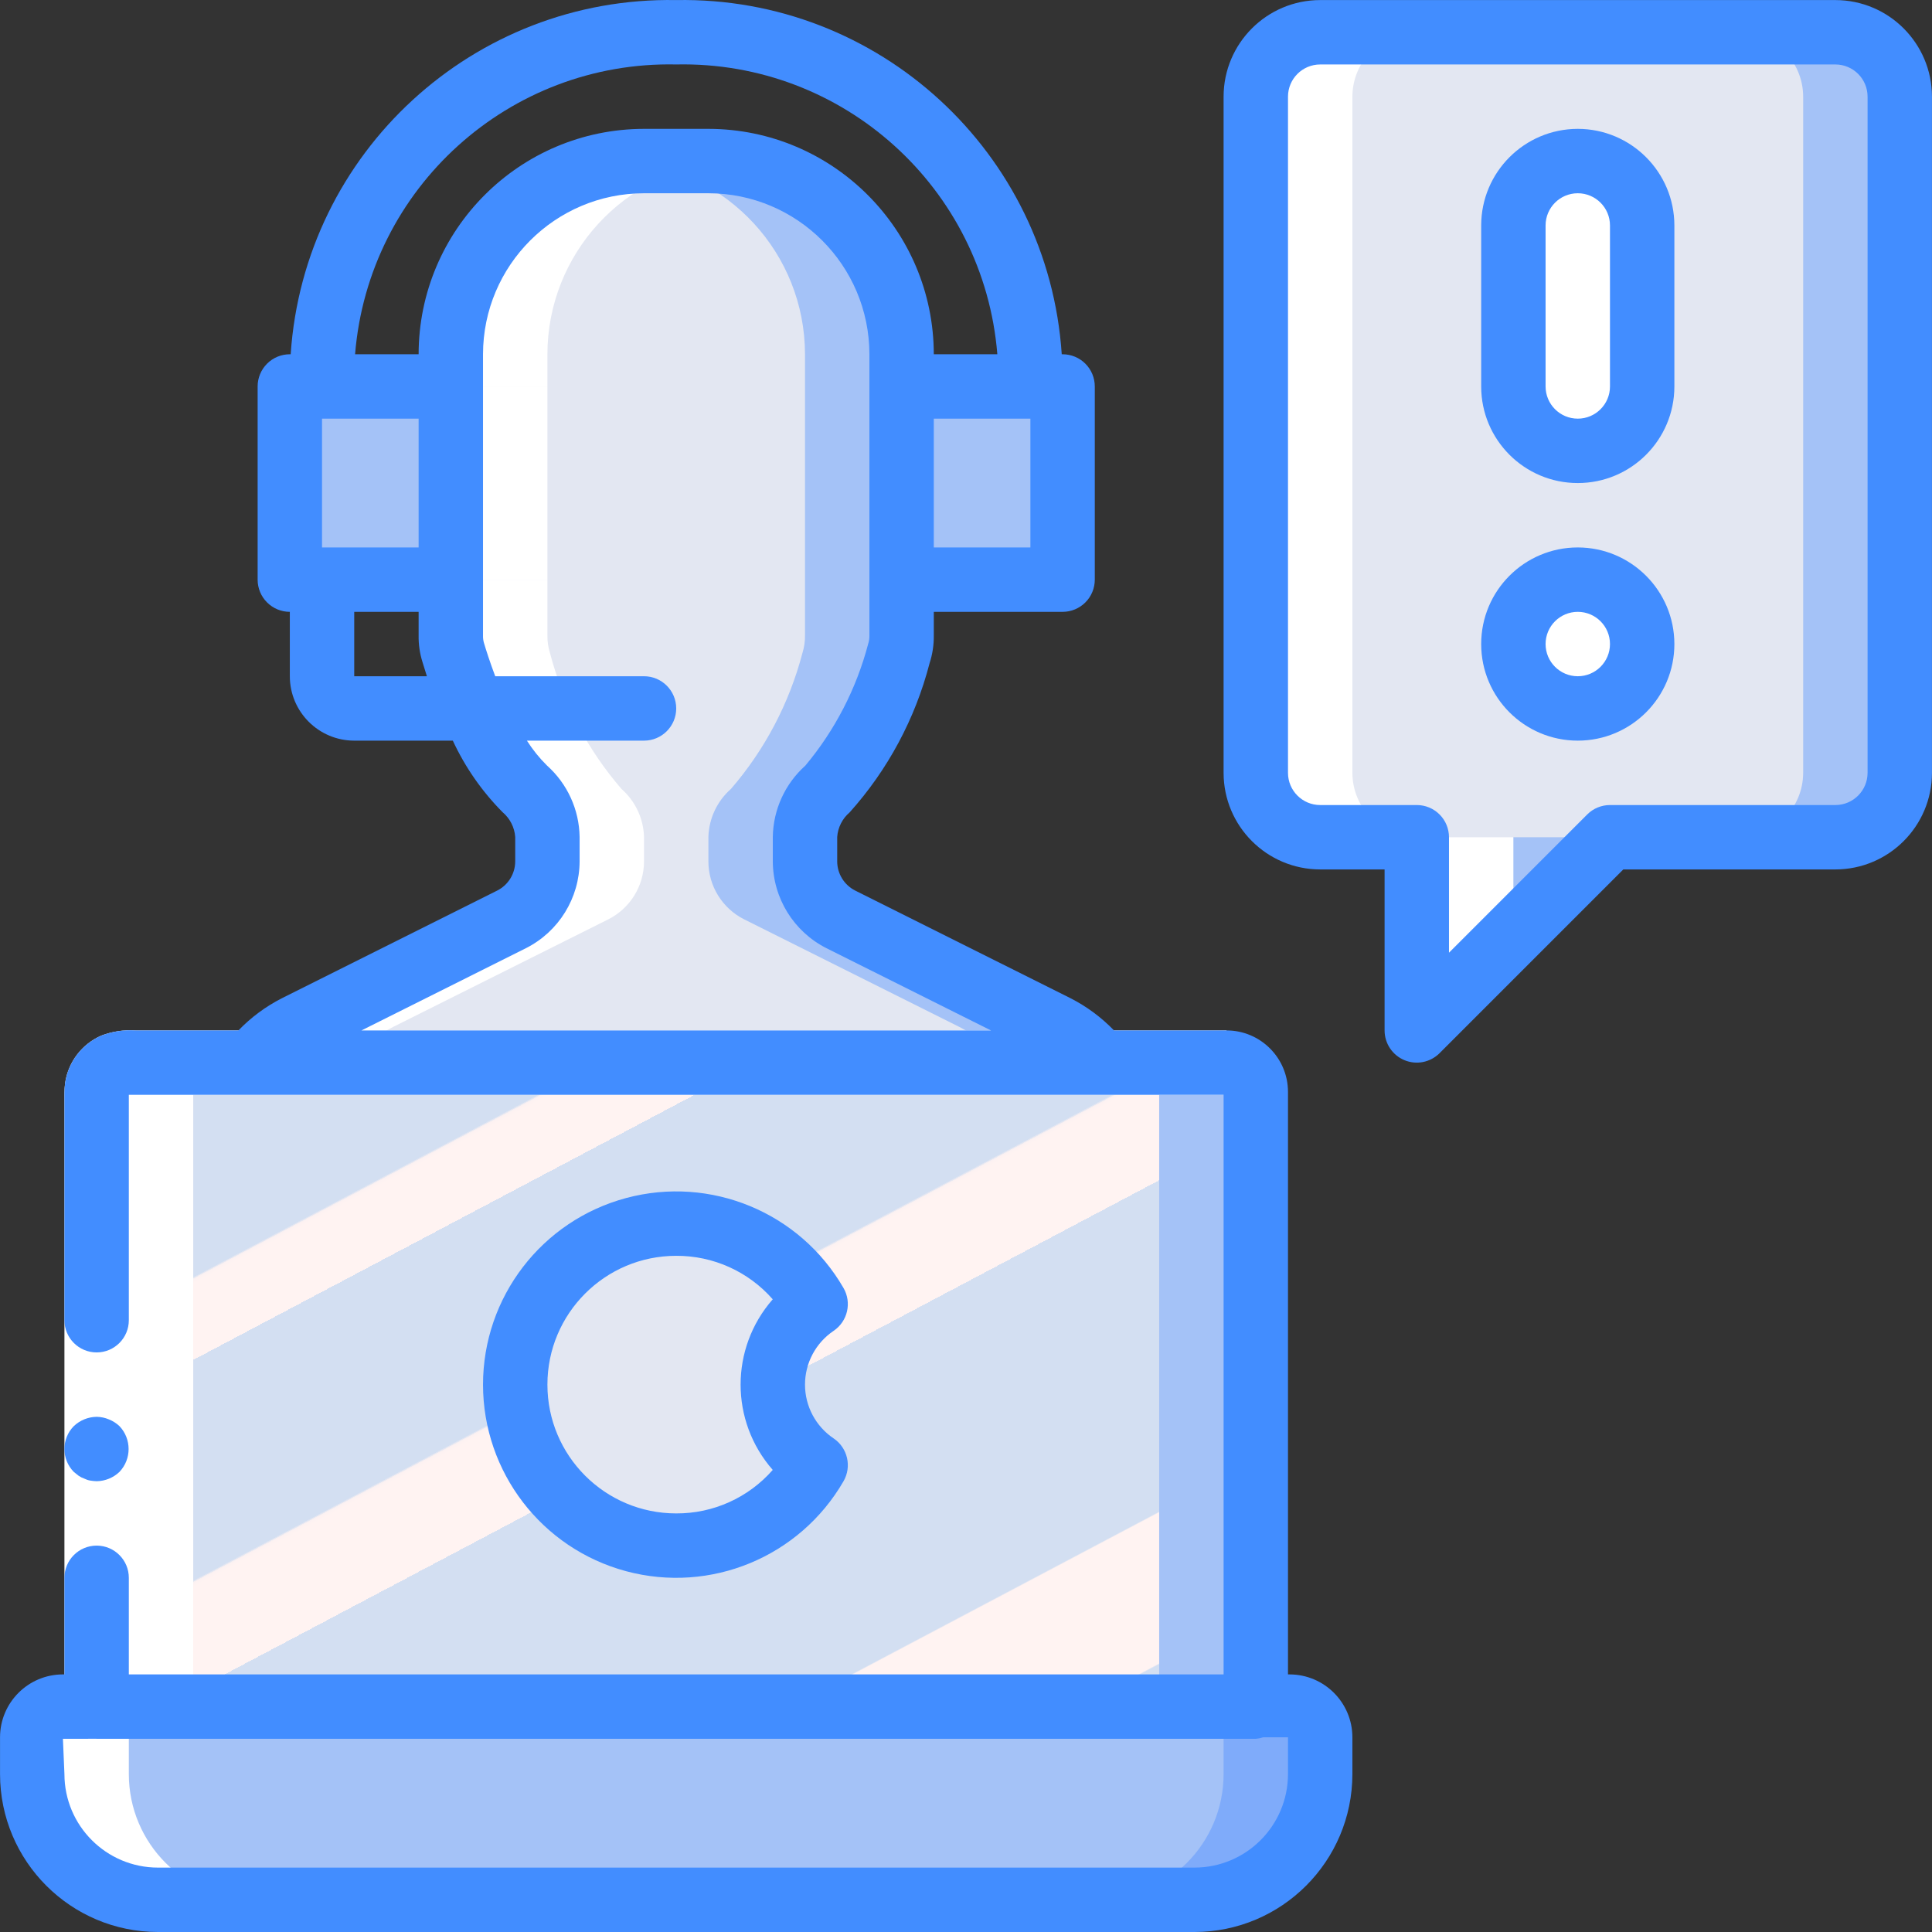 <?xml version="1.0" encoding="iso-8859-1"?>
<!-- Generator: Adobe Illustrator 19.0.0, SVG Export Plug-In . SVG Version: 6.00 Build 0)  -->
<svg version="1.1" id="Capa_1" xmlns="http://www.w3.org/2000/svg" xmlns:xlink="http://www.w3.org/1999/xlink" x="0px" y="0px"
	 viewBox="0 0 512.017 512.017" style="enable-background:new 0 0 512.017 512.017;" xml:space="preserve">
<rect x="0" y="0" width="512.017" height="512.017" fill="#333333" stroke="none"/>
<g transform="translate(0 -1)">
	<g transform="translate(1 2)">
		<g>
			<rect x="75.808" y="101.417" style="fill:#A4C2F7;" width="204.8" height="51.2"/>
			<path style="fill:#A4C2F7;" d="M290.336,280.617H66.08c3.084-3.978,7.021-7.215,11.52-9.472l57.003-28.501
				c5.806-2.919,9.471-8.861,9.472-15.36v-6.485c-0.141-4.883-2.305-9.489-5.973-12.715c-8.983-10.398-15.464-22.717-18.944-36.011
				c-0.477-1.518-0.707-3.102-0.683-4.693V92.883c0.032-26.612,20.417-48.776,46.933-51.029c1.365-0.085,2.816-0.171,4.267-0.171
				h17.067c28.268,0.022,51.178,22.932,51.2,51.2v74.496c0.025,1.591-0.206,3.175-0.683,4.693
				c-3.48,13.293-9.961,25.612-18.944,36.011c-3.669,3.226-5.832,7.831-5.973,12.715v6.485c0.001,6.499,3.666,12.441,9.472,15.36
				l57.003,28.501C283.316,273.402,287.252,276.638,290.336,280.617z"/>
		</g>
		<path style="fill:#E3E7F2;" d="M264.736,280.617H66.08c3.084-3.978,7.021-7.215,11.52-9.472l57.003-28.501
			c5.806-2.919,9.471-8.861,9.472-15.36v-6.485c-0.141-4.883-2.305-9.489-5.973-12.715c-8.983-10.398-15.464-22.717-18.944-36.011
			c-0.477-1.518-0.707-3.102-0.683-4.693V92.883c0.032-26.612,20.417-48.776,46.933-51.029
			c26.516,2.254,46.901,24.418,46.933,51.029v74.496c0.025,1.591-0.206,3.175-0.683,4.693c-3.48,13.293-9.961,25.612-18.944,36.011
			c-3.669,3.226-5.832,7.831-5.973,12.715v6.485c0.001,6.499,3.666,12.441,9.472,15.36l57.003,28.501
			C257.716,273.402,261.652,276.638,264.736,280.617z"/>
		<path style="fill:#A4C2F7;" d="M502.475,24.617v179.2c-0.028,9.414-7.652,17.039-17.067,17.067h-59.733l-51.2,51.2v-51.2h-25.6
			c-9.414-0.028-17.039-7.653-17.067-17.067v-179.2c0.027-9.414,7.652-17.039,17.067-17.067h136.533
			C494.823,7.577,502.447,15.202,502.475,24.617z"/>
		<path style="fill:#E3E7F2;" d="M476.875,24.617v179.2c-0.028,9.414-7.652,17.039-17.067,17.067h-59.733l-25.6,25.6v-25.6h-25.6
			c-9.414-0.028-17.039-7.653-17.067-17.067v-179.2c0.027-9.414,7.652-17.039,17.067-17.067h110.933
			C469.223,7.577,476.847,15.202,476.875,24.617z"/>
		<path style="fill:#A4C2F7;" d="M331.808,288.382v197.035h-307.2V288.382c0.015-4.282,3.483-7.75,7.765-7.765h291.669
			C328.325,280.632,331.793,284.1,331.808,288.382z"/>
		
			<linearGradient id="SVGID_1_" gradientUnits="userSpaceOnUse" x1="-49.745" y1="651.415" x2="-48.89" y2="650.239" gradientTransform="matrix(281.6 0 0 -204.8 14053.284 133674.609)">
			<stop  offset="0" style="stop-color:#D3DFF2"/>
			<stop  offset="0.172" style="stop-color:#D3DFF2"/>
			<stop  offset="0.2" style="stop-color:#D3DFF2"/>
			<stop  offset="0.2" style="stop-color:#DAE2F2"/>
			<stop  offset="0.201" style="stop-color:#EBEAF2"/>
			<stop  offset="0.201" style="stop-color:#F6EFF2"/>
			<stop  offset="0.202" style="stop-color:#FDF2F2"/>
			<stop  offset="0.205" style="stop-color:#FFF3F2"/>
			<stop  offset="0.252" style="stop-color:#FFF3F2"/>
			<stop  offset="0.26" style="stop-color:#FFF3F2"/>
			<stop  offset="0.26" style="stop-color:#D3DFF2"/>
			<stop  offset="0.397" style="stop-color:#D3DFF2"/>
			<stop  offset="0.42" style="stop-color:#D3DFF2"/>
			<stop  offset="0.42" style="stop-color:#DAE2F2"/>
			<stop  offset="0.421" style="stop-color:#EBEAF2"/>
			<stop  offset="0.421" style="stop-color:#F6EFF2"/>
			<stop  offset="0.422" style="stop-color:#FDF2F2"/>
			<stop  offset="0.425" style="stop-color:#FFF3F2"/>
			<stop  offset="0.489" style="stop-color:#FFF3F2"/>
			<stop  offset="0.5" style="stop-color:#FFF3F2"/>
			<stop  offset="0.5" style="stop-color:#F8F0F2"/>
			<stop  offset="0.5" style="stop-color:#E7E8F2"/>
			<stop  offset="0.5" style="stop-color:#DCE3F2"/>
			<stop  offset="0.5" style="stop-color:#D5E0F2"/>
			<stop  offset="0.501" style="stop-color:#D3DFF2"/>
			<stop  offset="0.706" style="stop-color:#D3DFF2"/>
			<stop  offset="0.74" style="stop-color:#D3DFF2"/>
			<stop  offset="0.741" style="stop-color:#FFF3F2"/>
			<stop  offset="0.835" style="stop-color:#FFF3F2"/>
			<stop  offset="0.85" style="stop-color:#FFF3F2"/>
			<stop  offset="0.851" style="stop-color:#D3DFF2"/>
		</linearGradient>
		<path style="fill:url(#SVGID_1_);" d="M306.208,288.382v197.035h-281.6V288.382c0.015-4.282,3.483-7.75,7.765-7.765h266.069
			C302.725,280.632,306.193,284.1,306.208,288.382z"/>
		<path style="fill:#E3E7F2;" d="M215.158,387.283c-9.656,16.724-29.34,24.878-47.993,19.879
			c-18.653-4.998-31.624-21.902-31.624-41.213s12.971-36.215,31.624-41.213c18.653-4.998,38.338,3.156,47.993,19.879
			c-7.096,4.781-11.349,12.777-11.349,21.333S208.062,382.502,215.158,387.283z"/>
		<path style="fill:#7FABFA;" d="M348.875,459.39v9.813c-0.023,18.37-14.91,33.257-33.28,33.28H40.822
			c-18.37-0.023-33.256-14.91-33.28-33.28v-9.813c0.028-4.466,3.641-8.079,8.107-8.107h325.12
			C345.234,451.311,348.847,454.924,348.875,459.39z"/>
		<path style="fill:#A4C2F7;" d="M323.275,459.39v9.813c-0.023,18.37-14.91,33.257-33.28,33.28H40.822
			c-18.37-0.023-33.256-14.91-33.28-33.28v-9.813c0.028-4.466,3.641-8.079,8.107-8.107h299.52
			C319.634,451.311,323.247,454.924,323.275,459.39z"/>
		<g>
			<path style="fill:#FFFFFF;" d="M417.142,118.483c9.425,0,17.066-7.641,17.067-17.067V58.75c0-9.426-7.641-17.067-17.067-17.067
				c-9.426,0-17.067,7.641-17.067,17.067v42.667C400.075,110.842,407.716,118.483,417.142,118.483z"/>
			<circle style="fill:#FFFFFF;" cx="417.142" cy="169.683" r="17.067"/>
		</g>
		<g>
			<polygon style="fill:#FFFFFF;" points="374.475,272.083 400.075,246.483 400.075,220.883 374.475,220.883 374.475,246.483 			"/>
			<path style="fill:#FFFFFF;" d="M357.408,203.817v-179.2c0.028-9.414,7.652-17.039,17.067-17.067h-25.6
				c-9.414,0.028-17.039,7.652-17.067,17.067v179.2c0.028,9.414,7.652,17.039,17.067,17.067h25.6
				C365.061,220.855,357.436,213.231,357.408,203.817z"/>
			<rect x="118.475" y="101.417" style="fill:#FFFFFF;" width="25.6" height="51.2"/>
			<path style="fill:#FFFFFF;" d="M103.2,271.145l57.003-28.501c5.806-2.919,9.471-8.861,9.472-15.36v-6.485
				c-0.141-4.883-2.305-9.489-5.973-12.715c-8.983-10.398-15.464-22.717-18.944-36.011c-0.477-1.518-0.707-3.102-0.683-4.693
				v-14.763h-25.6v14.763c-0.025,1.591,0.206,3.175,0.683,4.693c3.48,13.293,9.961,25.612,18.944,36.011
				c3.669,3.226,5.832,7.831,5.973,12.715v6.485c-0.001,6.499-3.666,12.441-9.472,15.36L77.6,271.145
				c-4.499,2.257-8.436,5.494-11.52,9.472h25.6C94.764,276.638,98.701,273.402,103.2,271.145z"/>
			<path style="fill:#FFFFFF;" d="M165.408,41.854c-26.516,2.254-46.901,24.418-46.933,51.029v8.533h25.6v-8.533
				c0.036-26.531,20.309-48.651,46.736-50.994c-1.347-0.107-2.696-0.206-4.07-0.206h-17.067
				C168.224,41.683,166.774,41.769,165.408,41.854z"/>
			<path style="fill:#FFFFFF;" d="M40.822,502.483h25.6c-18.37-0.023-33.256-14.91-33.28-33.28v-9.813
				c0.028-4.466,3.641-8.079,8.107-8.107h8.96V288.382c0.015-4.282,3.483-7.75,7.765-7.765h-25.6
				c-4.282,0.015-7.75,3.483-7.765,7.765v162.901h-8.96c-4.466,0.028-8.079,3.641-8.107,8.107v9.813
				C7.565,487.574,22.451,502.46,40.822,502.483z"/>
		</g>
	</g>
	<g>
		<path style="fill:#FFFFFF;" d="M17.073,453.283l0.002-160.976l-0.002-1.623c0.006-0.922,0.071-1.843,0.196-2.757
			c0.84-5.525,4.454-10.234,9.574-12.474c2.894-1.104,5.992-1.571,9.083-1.369h289.136v17.067H34.142v162.133H17.073z"/>
		<g>
			<path style="fill:#428DFF;" d="M41.85,513.017h274.717c23.099-0.024,41.818-18.743,41.842-41.842v-9.758
				c-0.009-9.201-7.466-16.657-16.667-16.667h-0.4V290.358c-0.01-8.984-7.291-16.266-16.275-16.275l-0.004,0.001v-0.001h-29.83
				c-3.361-3.485-7.282-6.383-11.6-8.575l-57.008-28.5c-2.907-1.48-4.742-4.463-4.75-7.725V222.8c0.184-2.524,1.373-4.868,3.3-6.508
				c10.12-11.284,17.382-24.833,21.175-39.508c0.778-2.388,1.158-4.888,1.125-7.4v-6.233h34.133
				c2.264,0.001,4.435-0.897,6.035-2.498c1.601-1.601,2.499-3.772,2.498-6.035v-51.2c0.001-2.264-0.897-4.435-2.498-6.035
				c-1.601-1.601-3.772-2.499-6.035-2.498h-0.226c-3.578-53.529-48.535-94.83-102.174-93.867
				c-53.64-0.963-98.596,40.338-102.174,93.867h-0.226c-2.264-0.001-4.435,0.897-6.035,2.498c-1.601,1.601-2.499,3.772-2.498,6.035
				v51.2c-0.001,2.264,0.897,4.435,2.498,6.035c1.601,1.601,3.772,2.499,6.035,2.498v17.067c0.012,9.421,7.646,17.054,17.067,17.067
				h26.129c3.266,7.044,7.734,13.465,13.204,18.975c1.943,1.645,3.144,4.002,3.333,6.542v6.483
				c-0.008,3.265-1.846,6.249-4.758,7.725l-57.058,28.533c-4.297,2.183-8.198,5.07-11.542,8.542H35.927
				c-3.091-0.202-6.189,0.265-9.083,1.369c-5.12,2.24-8.735,6.949-9.574,12.474c-0.125,0.914-0.191,1.835-0.196,2.757l0.002,1.623
				v58.576c0,4.713,3.821,8.533,8.533,8.533s8.533-3.821,8.533-8.533V291.15h290.133v153.6H34.142v-25.6
				c0-4.713-3.821-8.533-8.533-8.533s-8.533,3.82-8.533,8.533v25.6h-0.4c-9.201,0.009-16.657,7.466-16.667,16.667v9.758
				C0.032,494.274,18.751,512.993,41.85,513.017z M273.075,146.083h-25.6V111.95h25.6V146.083z M179.208,18.083
				c44.22-0.95,81.526,32.714,85.106,76.8h-16.839c-0.04-32.973-26.76-59.693-59.733-59.733h-17.067
				c-32.973,0.04-59.693,26.76-59.733,59.733H94.103C97.682,50.798,134.988,17.133,179.208,18.083z M85.342,146.083V111.95h25.6
				v34.133H85.342z M93.875,180.217V163.15h17.067v6.233c-0.041,2.407,0.308,4.804,1.033,7.1c0.334,1.135,0.731,2.409,1.159,3.733
				L93.875,180.217z M95.798,274.083l43.61-21.808c8.675-4.389,14.16-13.269,14.2-22.992V222.8
				c-0.112-7.24-3.249-14.102-8.65-18.925c-2.015-1.99-3.798-4.201-5.315-6.592h31.032c4.713,0,8.533-3.821,8.533-8.533
				c0-4.713-3.821-8.533-8.533-8.533h-39.43c-1.41-3.753-2.448-7-2.995-8.85c-0.183-0.645-0.264-1.314-0.242-1.983v-74.5
				c0.028-23.553,19.114-42.639,42.667-42.667h17.067c23.553,0.028,42.639,19.114,42.667,42.667v74.5
				c0.019,0.774-0.094,1.547-0.333,2.283c-3.112,11.841-8.797,22.849-16.65,32.242c-5.384,4.818-8.508,11.668-8.617,18.892v6.483
				c0.04,9.72,5.521,18.599,14.192,22.992l43.623,21.808H95.798z M25.554,461.806l0.054,0.011h307.2
				c0.661-0.051,1.313-0.183,1.943-0.392l6.591-0.008v9.758c-0.017,13.676-11.099,24.758-24.775,24.775H41.85
				c-13.676-0.017-24.758-11.099-24.775-24.775l-0.4-9.358L25.554,461.806z"/>
			<path style="fill:#428DFF;" d="M22.367,392.871c0.484,0.246,1.002,0.417,1.537,0.508c0.563,0.096,1.133,0.153,1.704,0.171
				c2.259-0.031,4.423-0.915,6.059-2.475c3.221-3.397,3.221-8.72,0-12.117c-0.815-0.771-1.77-1.379-2.813-1.792
				c-1.027-0.438-2.13-0.67-3.246-0.683c-2.259,0.034-4.422,0.918-6.059,2.475c-3.3,3.365-3.3,8.752,0,12.117l1.279,1.025
				C21.305,392.424,21.822,392.683,22.367,392.871z"/>
			<path style="fill:#428DFF;" d="M220.933,353.692c3.717-2.514,4.856-7.474,2.608-11.358
				c-11.592-20.061-35.212-29.837-57.592-23.836c-22.379,6.001-37.939,26.283-37.939,49.453c0,23.17,15.56,43.452,37.939,49.453
				c22.379,6.001,45.999-3.775,57.592-23.836c2.248-3.883,1.109-8.844-2.608-11.358c-4.746-3.193-7.592-8.538-7.592-14.258
				S216.188,356.886,220.933,353.692L220.933,353.692z M204.792,390.558c-6.454,7.369-15.788,11.574-25.583,11.525
				c-18.851,0-34.133-15.282-34.133-34.133c0-18.851,15.282-34.133,34.133-34.133c9.795-0.049,19.129,4.156,25.583,11.525
				C193.436,358.275,193.436,377.625,204.792,390.558L204.792,390.558z"/>
			<path style="fill:#428DFF;" d="M418.142,35.15c-14.132,0.015-25.585,11.468-25.6,25.6v42.667c0,14.138,11.462,25.6,25.6,25.6
				c14.138,0,25.6-11.462,25.6-25.6V60.75C443.726,46.618,432.274,35.165,418.142,35.15z M426.675,103.417
				c0,4.713-3.821,8.533-8.533,8.533s-8.533-3.821-8.533-8.533V60.75c0-4.713,3.82-8.533,8.533-8.533s8.533,3.821,8.533,8.533
				V103.417z"/>
			<path style="fill:#428DFF;" d="M486.408,1.017H349.875c-14.132,0.015-25.585,11.468-25.6,25.6v179.2
				c0.015,14.132,11.468,25.585,25.6,25.6h17.067v42.667c0,3.451,2.079,6.563,5.267,7.883s6.859,0.59,9.299-1.85l48.7-48.7h56.2
				c14.132-0.015,25.585-11.468,25.6-25.6v-179.2C511.993,12.484,500.54,1.032,486.408,1.017z M494.942,205.817
				c-0.003,4.712-3.822,8.53-8.533,8.533h-59.733c-2.263,0-4.434,0.899-6.033,2.5l-36.634,36.633v-30.6
				c0.001-2.264-0.897-4.435-2.498-6.035c-1.601-1.601-3.772-2.499-6.035-2.498h-25.6c-4.712-0.003-8.53-3.822-8.533-8.533v-179.2
				c0.003-4.712,3.822-8.53,8.533-8.533h136.533c4.712,0.003,8.53,3.822,8.533,8.533V205.817z"/>
			<path style="fill:#428DFF;" d="M418.142,146.083c-14.138,0-25.6,11.462-25.6,25.6c0,14.139,11.462,25.6,25.6,25.6
				c14.138,0,25.6-11.462,25.6-25.6C443.726,157.551,432.274,146.099,418.142,146.083z M418.142,180.217
				c-4.713,0-8.533-3.821-8.533-8.533c0-4.713,3.82-8.533,8.533-8.533s8.533,3.821,8.533,8.533
				C426.672,176.395,422.853,180.213,418.142,180.217z"/>
		</g>
	</g>
</g>
<g>
</g>
<g>
</g>
<g>
</g>
<g>
</g>
<g>
</g>
<g>
</g>
<g>
</g>
<g>
</g>
<g>
</g>
<g>
</g>
<g>
</g>
<g>
</g>
<g>
</g>
<g>
</g>
<g>
</g>
</svg>
